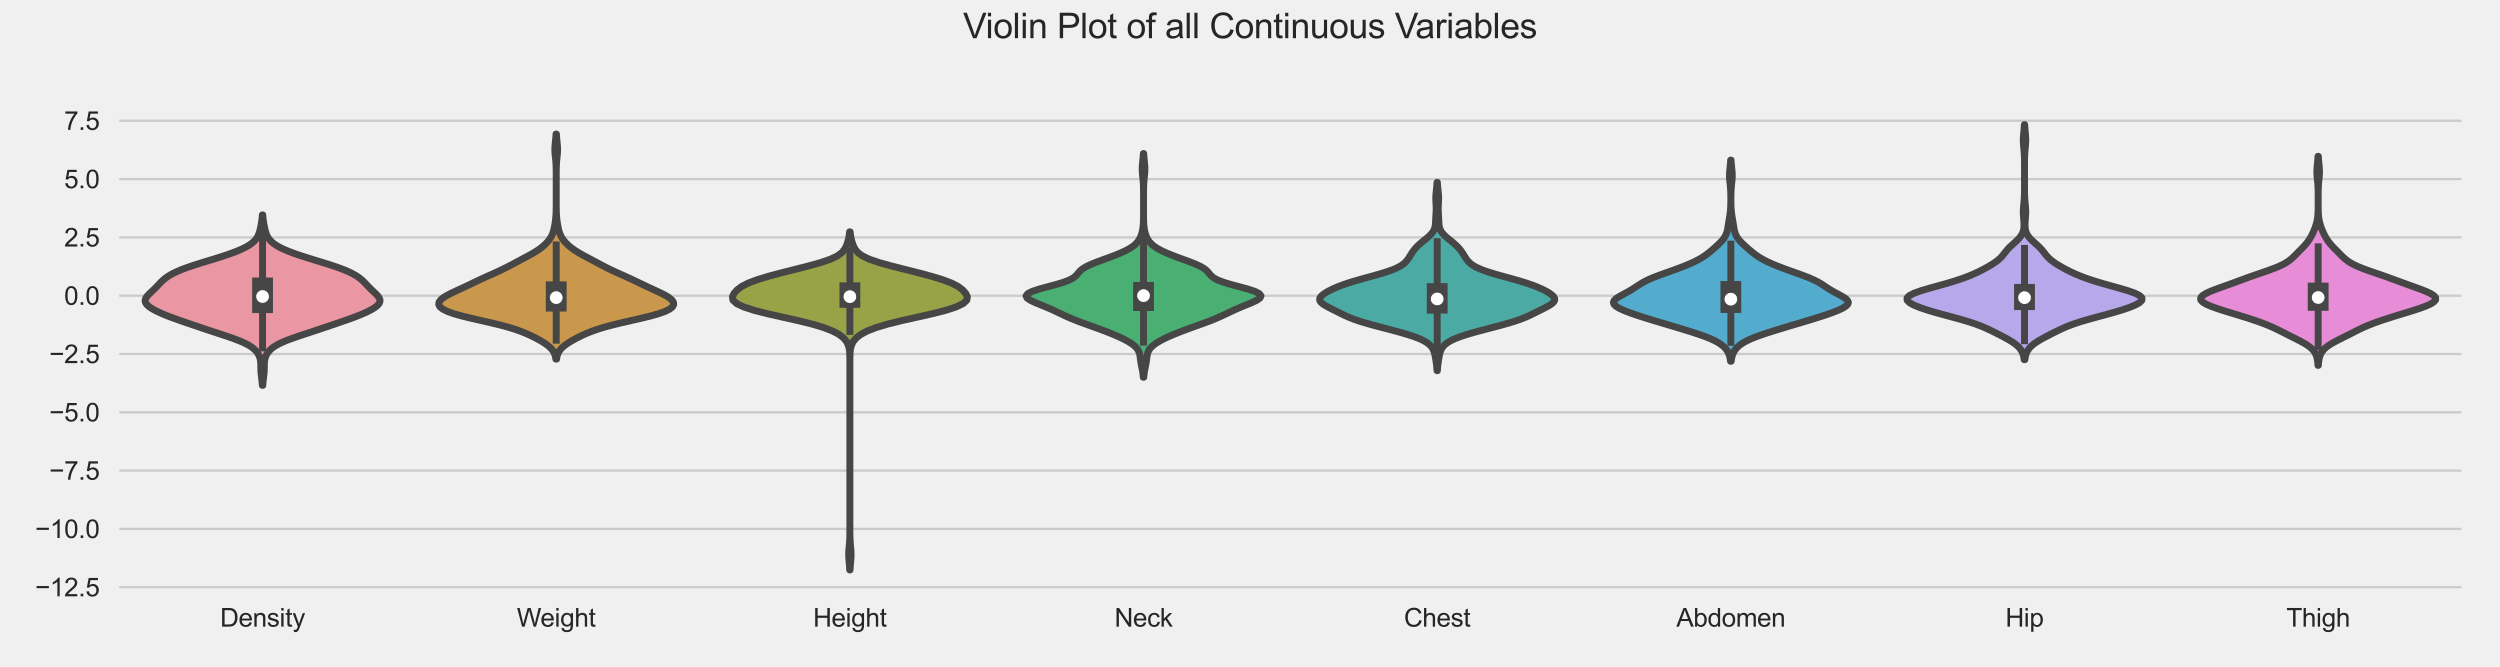 <?xml version="1.0" encoding="utf-8" standalone="no"?>
<!DOCTYPE svg PUBLIC "-//W3C//DTD SVG 1.1//EN"
  "http://www.w3.org/Graphics/SVG/1.1/DTD/svg11.dtd">
<svg height="288pt" version="1.1" viewBox="0 0 1080 288" width="1080pt" xmlns="http://www.w3.org/2000/svg" xmlns:xlink="http://www.w3.org/1999/xlink">
 <defs>
  <style type="text/css">*{stroke-linecap:butt;stroke-linejoin:round;}</style>
 </defs>
 <g id="figure_1">
  <g id="patch_1">
   <path d="M 0 288 
L 1080 288 
L 1080 0 
L 0 0 
z
" style="fill:#f0f0f0;"/>
  </g>
  <g id="axes_1">
   <g id="patch_2">
    <path d="M 49.995 255.833 
L 1064.88 255.833 
L 1064.88 44.24 
L 49.995 44.24 
z
" style="fill:#f0f0f0;"/>
   </g>
   <g id="matplotlib.axis_1">
    <g id="xtick_1">
     <g id="text_1">
      <!-- Density -->
      <g style="fill:#262626;" transform="translate(95.086 270.707)scale(0.11 -0.11)">
       <defs>
        <path d="M 494 0 
L 494 4581 
L 2072 4581 
Q 2606 4581 2888 4516 
Q 3281 4425 3559 4188 
Q 3922 3881 4101 3404 
Q 4281 2928 4281 2316 
Q 4281 1794 4159 1391 
Q 4038 988 3847 723 
Q 3656 459 3429 307 
Q 3203 156 2883 78 
Q 2563 0 2147 0 
L 494 0 
z
M 1100 541 
L 2078 541 
Q 2531 541 2789 625 
Q 3047 709 3200 863 
Q 3416 1078 3536 1442 
Q 3656 1806 3656 2325 
Q 3656 3044 3420 3430 
Q 3184 3816 2847 3947 
Q 2603 4041 2063 4041 
L 1100 4041 
L 1100 541 
z
" id="ArialMT-44" transform="scale(0.016)"/>
        <path d="M 2694 1069 
L 3275 997 
Q 3138 488 2766 206 
Q 2394 -75 1816 -75 
Q 1088 -75 661 373 
Q 234 822 234 1631 
Q 234 2469 665 2931 
Q 1097 3394 1784 3394 
Q 2450 3394 2872 2941 
Q 3294 2488 3294 1666 
Q 3294 1616 3291 1516 
L 816 1516 
Q 847 969 1125 678 
Q 1403 388 1819 388 
Q 2128 388 2347 550 
Q 2566 713 2694 1069 
z
M 847 1978 
L 2700 1978 
Q 2663 2397 2488 2606 
Q 2219 2931 1791 2931 
Q 1403 2931 1139 2672 
Q 875 2413 847 1978 
z
" id="ArialMT-65" transform="scale(0.016)"/>
        <path d="M 422 0 
L 422 3319 
L 928 3319 
L 928 2847 
Q 1294 3394 1984 3394 
Q 2284 3394 2536 3286 
Q 2788 3178 2913 3003 
Q 3038 2828 3088 2588 
Q 3119 2431 3119 2041 
L 3119 0 
L 2556 0 
L 2556 2019 
Q 2556 2363 2490 2533 
Q 2425 2703 2258 2804 
Q 2091 2906 1866 2906 
Q 1506 2906 1245 2678 
Q 984 2450 984 1813 
L 984 0 
L 422 0 
z
" id="ArialMT-6e" transform="scale(0.016)"/>
        <path d="M 197 991 
L 753 1078 
Q 800 744 1014 566 
Q 1228 388 1613 388 
Q 2000 388 2187 545 
Q 2375 703 2375 916 
Q 2375 1106 2209 1216 
Q 2094 1291 1634 1406 
Q 1016 1563 777 1677 
Q 538 1791 414 1992 
Q 291 2194 291 2438 
Q 291 2659 392 2848 
Q 494 3038 669 3163 
Q 800 3259 1026 3326 
Q 1253 3394 1513 3394 
Q 1903 3394 2198 3281 
Q 2494 3169 2634 2976 
Q 2775 2784 2828 2463 
L 2278 2388 
Q 2241 2644 2061 2787 
Q 1881 2931 1553 2931 
Q 1166 2931 1000 2803 
Q 834 2675 834 2503 
Q 834 2394 903 2306 
Q 972 2216 1119 2156 
Q 1203 2125 1616 2013 
Q 2213 1853 2448 1751 
Q 2684 1650 2818 1456 
Q 2953 1263 2953 975 
Q 2953 694 2789 445 
Q 2625 197 2315 61 
Q 2006 -75 1616 -75 
Q 969 -75 630 194 
Q 291 463 197 991 
z
" id="ArialMT-73" transform="scale(0.016)"/>
        <path d="M 425 3934 
L 425 4581 
L 988 4581 
L 988 3934 
L 425 3934 
z
M 425 0 
L 425 3319 
L 988 3319 
L 988 0 
L 425 0 
z
" id="ArialMT-69" transform="scale(0.016)"/>
        <path d="M 1650 503 
L 1731 6 
Q 1494 -44 1306 -44 
Q 1000 -44 831 53 
Q 663 150 594 308 
Q 525 466 525 972 
L 525 2881 
L 113 2881 
L 113 3319 
L 525 3319 
L 525 4141 
L 1084 4478 
L 1084 3319 
L 1650 3319 
L 1650 2881 
L 1084 2881 
L 1084 941 
Q 1084 700 1114 631 
Q 1144 563 1211 522 
Q 1278 481 1403 481 
Q 1497 481 1650 503 
z
" id="ArialMT-74" transform="scale(0.016)"/>
        <path d="M 397 -1278 
L 334 -750 
Q 519 -800 656 -800 
Q 844 -800 956 -737 
Q 1069 -675 1141 -563 
Q 1194 -478 1313 -144 
Q 1328 -97 1363 -6 
L 103 3319 
L 709 3319 
L 1400 1397 
Q 1534 1031 1641 628 
Q 1738 1016 1872 1384 
L 2581 3319 
L 3144 3319 
L 1881 -56 
Q 1678 -603 1566 -809 
Q 1416 -1088 1222 -1217 
Q 1028 -1347 759 -1347 
Q 597 -1347 397 -1278 
z
" id="ArialMT-79" transform="scale(0.016)"/>
       </defs>
       <use xlink:href="#ArialMT-44"/>
       <use x="72.217" xlink:href="#ArialMT-65"/>
       <use x="127.832" xlink:href="#ArialMT-6e"/>
       <use x="183.447" xlink:href="#ArialMT-73"/>
       <use x="233.447" xlink:href="#ArialMT-69"/>
       <use x="255.664" xlink:href="#ArialMT-74"/>
       <use x="283.447" xlink:href="#ArialMT-79"/>
      </g>
     </g>
    </g>
    <g id="xtick_2">
     <g id="text_2">
      <!-- Weight -->
      <g style="fill:#262626;" transform="translate(223.265 270.707)scale(0.11 -0.11)">
       <defs>
        <path d="M 1294 0 
L 78 4581 
L 700 4581 
L 1397 1578 
Q 1509 1106 1591 641 
Q 1766 1375 1797 1488 
L 2669 4581 
L 3400 4581 
L 4056 2263 
Q 4303 1400 4413 641 
Q 4500 1075 4641 1638 
L 5359 4581 
L 5969 4581 
L 4713 0 
L 4128 0 
L 3163 3491 
Q 3041 3928 3019 4028 
Q 2947 3713 2884 3491 
L 1913 0 
L 1294 0 
z
" id="ArialMT-57" transform="scale(0.016)"/>
        <path d="M 319 -275 
L 866 -356 
Q 900 -609 1056 -725 
Q 1266 -881 1628 -881 
Q 2019 -881 2231 -725 
Q 2444 -569 2519 -288 
Q 2563 -116 2559 434 
Q 2191 0 1641 0 
Q 956 0 581 494 
Q 206 988 206 1678 
Q 206 2153 378 2554 
Q 550 2956 876 3175 
Q 1203 3394 1644 3394 
Q 2231 3394 2613 2919 
L 2613 3319 
L 3131 3319 
L 3131 450 
Q 3131 -325 2973 -648 
Q 2816 -972 2473 -1159 
Q 2131 -1347 1631 -1347 
Q 1038 -1347 672 -1080 
Q 306 -813 319 -275 
z
M 784 1719 
Q 784 1066 1043 766 
Q 1303 466 1694 466 
Q 2081 466 2343 764 
Q 2606 1063 2606 1700 
Q 2606 2309 2336 2618 
Q 2066 2928 1684 2928 
Q 1309 2928 1046 2623 
Q 784 2319 784 1719 
z
" id="ArialMT-67" transform="scale(0.016)"/>
        <path d="M 422 0 
L 422 4581 
L 984 4581 
L 984 2938 
Q 1378 3394 1978 3394 
Q 2347 3394 2619 3248 
Q 2891 3103 3008 2847 
Q 3125 2591 3125 2103 
L 3125 0 
L 2563 0 
L 2563 2103 
Q 2563 2525 2380 2717 
Q 2197 2909 1863 2909 
Q 1613 2909 1392 2779 
Q 1172 2650 1078 2428 
Q 984 2206 984 1816 
L 984 0 
L 422 0 
z
" id="ArialMT-68" transform="scale(0.016)"/>
       </defs>
       <use xlink:href="#ArialMT-57"/>
       <use x="92.635" xlink:href="#ArialMT-65"/>
       <use x="148.25" xlink:href="#ArialMT-69"/>
       <use x="170.467" xlink:href="#ArialMT-67"/>
       <use x="226.082" xlink:href="#ArialMT-68"/>
       <use x="281.697" xlink:href="#ArialMT-74"/>
      </g>
     </g>
    </g>
    <g id="xtick_3">
     <g id="text_3">
      <!-- Height -->
      <g style="fill:#262626;" transform="translate(351.249 270.707)scale(0.11 -0.11)">
       <defs>
        <path d="M 513 0 
L 513 4581 
L 1119 4581 
L 1119 2700 
L 3500 2700 
L 3500 4581 
L 4106 4581 
L 4106 0 
L 3500 0 
L 3500 2159 
L 1119 2159 
L 1119 0 
L 513 0 
z
" id="ArialMT-48" transform="scale(0.016)"/>
       </defs>
       <use xlink:href="#ArialMT-48"/>
       <use x="72.217" xlink:href="#ArialMT-65"/>
       <use x="127.832" xlink:href="#ArialMT-69"/>
       <use x="150.049" xlink:href="#ArialMT-67"/>
       <use x="205.664" xlink:href="#ArialMT-68"/>
       <use x="261.279" xlink:href="#ArialMT-74"/>
      </g>
     </g>
    </g>
    <g id="xtick_4">
     <g id="text_4">
      <!-- Neck -->
      <g style="fill:#262626;" transform="translate(481.477 270.707)scale(0.11 -0.11)">
       <defs>
        <path d="M 488 0 
L 488 4581 
L 1109 4581 
L 3516 984 
L 3516 4581 
L 4097 4581 
L 4097 0 
L 3475 0 
L 1069 3600 
L 1069 0 
L 488 0 
z
" id="ArialMT-4e" transform="scale(0.016)"/>
        <path d="M 2588 1216 
L 3141 1144 
Q 3050 572 2676 248 
Q 2303 -75 1759 -75 
Q 1078 -75 664 370 
Q 250 816 250 1647 
Q 250 2184 428 2587 
Q 606 2991 970 3192 
Q 1334 3394 1763 3394 
Q 2303 3394 2647 3120 
Q 2991 2847 3088 2344 
L 2541 2259 
Q 2463 2594 2264 2762 
Q 2066 2931 1784 2931 
Q 1359 2931 1093 2626 
Q 828 2322 828 1663 
Q 828 994 1084 691 
Q 1341 388 1753 388 
Q 2084 388 2306 591 
Q 2528 794 2588 1216 
z
" id="ArialMT-63" transform="scale(0.016)"/>
        <path d="M 425 0 
L 425 4581 
L 988 4581 
L 988 1969 
L 2319 3319 
L 3047 3319 
L 1778 2088 
L 3175 0 
L 2481 0 
L 1384 1697 
L 988 1316 
L 988 0 
L 425 0 
z
" id="ArialMT-6b" transform="scale(0.016)"/>
       </defs>
       <use xlink:href="#ArialMT-4e"/>
       <use x="72.217" xlink:href="#ArialMT-65"/>
       <use x="127.832" xlink:href="#ArialMT-63"/>
       <use x="177.832" xlink:href="#ArialMT-6b"/>
      </g>
     </g>
    </g>
    <g id="xtick_5">
     <g id="text_5">
      <!-- Chest -->
      <g style="fill:#262626;" transform="translate(606.501 270.707)scale(0.11 -0.11)">
       <defs>
        <path d="M 3763 1606 
L 4369 1453 
Q 4178 706 3683 314 
Q 3188 -78 2472 -78 
Q 1731 -78 1267 223 
Q 803 525 561 1097 
Q 319 1669 319 2325 
Q 319 3041 592 3573 
Q 866 4106 1370 4382 
Q 1875 4659 2481 4659 
Q 3169 4659 3637 4309 
Q 4106 3959 4291 3325 
L 3694 3184 
Q 3534 3684 3231 3912 
Q 2928 4141 2469 4141 
Q 1941 4141 1586 3887 
Q 1231 3634 1087 3207 
Q 944 2781 944 2328 
Q 944 1744 1114 1308 
Q 1284 872 1643 656 
Q 2003 441 2422 441 
Q 2931 441 3284 734 
Q 3638 1028 3763 1606 
z
" id="ArialMT-43" transform="scale(0.016)"/>
       </defs>
       <use xlink:href="#ArialMT-43"/>
       <use x="72.217" xlink:href="#ArialMT-68"/>
       <use x="127.832" xlink:href="#ArialMT-65"/>
       <use x="183.447" xlink:href="#ArialMT-73"/>
       <use x="233.447" xlink:href="#ArialMT-74"/>
      </g>
     </g>
    </g>
    <g id="xtick_6">
     <g id="text_6">
      <!-- Abdomen -->
      <g style="fill:#262626;" transform="translate(724.186 270.707)scale(0.11 -0.11)">
       <defs>
        <path d="M -9 0 
L 1750 4581 
L 2403 4581 
L 4278 0 
L 3588 0 
L 3053 1388 
L 1138 1388 
L 634 0 
L -9 0 
z
M 1313 1881 
L 2866 1881 
L 2388 3150 
Q 2169 3728 2063 4100 
Q 1975 3659 1816 3225 
L 1313 1881 
z
" id="ArialMT-41" transform="scale(0.016)"/>
        <path d="M 941 0 
L 419 0 
L 419 4581 
L 981 4581 
L 981 2947 
Q 1338 3394 1891 3394 
Q 2197 3394 2470 3270 
Q 2744 3147 2920 2923 
Q 3097 2700 3197 2384 
Q 3297 2069 3297 1709 
Q 3297 856 2875 390 
Q 2453 -75 1863 -75 
Q 1275 -75 941 416 
L 941 0 
z
M 934 1684 
Q 934 1088 1097 822 
Q 1363 388 1816 388 
Q 2184 388 2453 708 
Q 2722 1028 2722 1663 
Q 2722 2313 2464 2622 
Q 2206 2931 1841 2931 
Q 1472 2931 1203 2611 
Q 934 2291 934 1684 
z
" id="ArialMT-62" transform="scale(0.016)"/>
        <path d="M 2575 0 
L 2575 419 
Q 2259 -75 1647 -75 
Q 1250 -75 917 144 
Q 584 363 401 755 
Q 219 1147 219 1656 
Q 219 2153 384 2558 
Q 550 2963 881 3178 
Q 1213 3394 1622 3394 
Q 1922 3394 2156 3267 
Q 2391 3141 2538 2938 
L 2538 4581 
L 3097 4581 
L 3097 0 
L 2575 0 
z
M 797 1656 
Q 797 1019 1065 703 
Q 1334 388 1700 388 
Q 2069 388 2326 689 
Q 2584 991 2584 1609 
Q 2584 2291 2321 2609 
Q 2059 2928 1675 2928 
Q 1300 2928 1048 2622 
Q 797 2316 797 1656 
z
" id="ArialMT-64" transform="scale(0.016)"/>
        <path d="M 213 1659 
Q 213 2581 725 3025 
Q 1153 3394 1769 3394 
Q 2453 3394 2887 2945 
Q 3322 2497 3322 1706 
Q 3322 1066 3130 698 
Q 2938 331 2570 128 
Q 2203 -75 1769 -75 
Q 1072 -75 642 372 
Q 213 819 213 1659 
z
M 791 1659 
Q 791 1022 1069 705 
Q 1347 388 1769 388 
Q 2188 388 2466 706 
Q 2744 1025 2744 1678 
Q 2744 2294 2464 2611 
Q 2184 2928 1769 2928 
Q 1347 2928 1069 2612 
Q 791 2297 791 1659 
z
" id="ArialMT-6f" transform="scale(0.016)"/>
        <path d="M 422 0 
L 422 3319 
L 925 3319 
L 925 2853 
Q 1081 3097 1340 3245 
Q 1600 3394 1931 3394 
Q 2300 3394 2536 3241 
Q 2772 3088 2869 2813 
Q 3263 3394 3894 3394 
Q 4388 3394 4653 3120 
Q 4919 2847 4919 2278 
L 4919 0 
L 4359 0 
L 4359 2091 
Q 4359 2428 4304 2576 
Q 4250 2725 4106 2815 
Q 3963 2906 3769 2906 
Q 3419 2906 3187 2673 
Q 2956 2441 2956 1928 
L 2956 0 
L 2394 0 
L 2394 2156 
Q 2394 2531 2256 2718 
Q 2119 2906 1806 2906 
Q 1569 2906 1367 2781 
Q 1166 2656 1075 2415 
Q 984 2175 984 1722 
L 984 0 
L 422 0 
z
" id="ArialMT-6d" transform="scale(0.016)"/>
       </defs>
       <use xlink:href="#ArialMT-41"/>
       <use x="66.699" xlink:href="#ArialMT-62"/>
       <use x="122.314" xlink:href="#ArialMT-64"/>
       <use x="177.93" xlink:href="#ArialMT-6f"/>
       <use x="233.545" xlink:href="#ArialMT-6d"/>
       <use x="316.846" xlink:href="#ArialMT-65"/>
       <use x="372.461" xlink:href="#ArialMT-6e"/>
      </g>
     </g>
    </g>
    <g id="xtick_7">
     <g id="text_7">
      <!-- Hip -->
      <g style="fill:#262626;" transform="translate(866.336 270.707)scale(0.11 -0.11)">
       <defs>
        <path d="M 422 -1272 
L 422 3319 
L 934 3319 
L 934 2888 
Q 1116 3141 1344 3267 
Q 1572 3394 1897 3394 
Q 2322 3394 2647 3175 
Q 2972 2956 3137 2557 
Q 3303 2159 3303 1684 
Q 3303 1175 3120 767 
Q 2938 359 2589 142 
Q 2241 -75 1856 -75 
Q 1575 -75 1351 44 
Q 1128 163 984 344 
L 984 -1272 
L 422 -1272 
z
M 931 1641 
Q 931 1000 1190 694 
Q 1450 388 1819 388 
Q 2194 388 2461 705 
Q 2728 1022 2728 1688 
Q 2728 2322 2467 2637 
Q 2206 2953 1844 2953 
Q 1484 2953 1207 2617 
Q 931 2281 931 1641 
z
" id="ArialMT-70" transform="scale(0.016)"/>
       </defs>
       <use xlink:href="#ArialMT-48"/>
       <use x="72.217" xlink:href="#ArialMT-69"/>
       <use x="94.434" xlink:href="#ArialMT-70"/>
      </g>
     </g>
    </g>
    <g id="xtick_8">
     <g id="text_8">
      <!-- Thigh -->
      <g style="fill:#262626;" transform="translate(987.693 270.707)scale(0.11 -0.11)">
       <defs>
        <path d="M 1659 0 
L 1659 4041 
L 150 4041 
L 150 4581 
L 3781 4581 
L 3781 4041 
L 2266 4041 
L 2266 0 
L 1659 0 
z
" id="ArialMT-54" transform="scale(0.016)"/>
       </defs>
       <use xlink:href="#ArialMT-54"/>
       <use x="61.084" xlink:href="#ArialMT-68"/>
       <use x="116.699" xlink:href="#ArialMT-69"/>
       <use x="138.916" xlink:href="#ArialMT-67"/>
       <use x="194.531" xlink:href="#ArialMT-68"/>
      </g>
     </g>
    </g>
   </g>
   <g id="matplotlib.axis_2">
    <g id="ytick_1">
     <g id="line2d_1">
      <path clip-path="url(#p2c295e9855)" d="M 49.995 253.677 
L 1064.88 253.677 
" style="fill:none;stroke:#cbcbcb;"/>
     </g>
     <g id="text_9">
      <!-- −12.5 -->
      <g style="fill:#262626;" transform="translate(15.163 257.613)scale(0.11 -0.11)">
       <defs>
        <path d="M 3381 1997 
L 356 1997 
L 356 2522 
L 3381 2522 
L 3381 1997 
z
" id="ArialMT-2212" transform="scale(0.016)"/>
        <path d="M 2384 0 
L 1822 0 
L 1822 3584 
Q 1619 3391 1289 3197 
Q 959 3003 697 2906 
L 697 3450 
Q 1169 3672 1522 3987 
Q 1875 4303 2022 4600 
L 2384 4600 
L 2384 0 
z
" id="ArialMT-31" transform="scale(0.016)"/>
        <path d="M 3222 541 
L 3222 0 
L 194 0 
Q 188 203 259 391 
Q 375 700 629 1000 
Q 884 1300 1366 1694 
Q 2113 2306 2375 2664 
Q 2638 3022 2638 3341 
Q 2638 3675 2398 3904 
Q 2159 4134 1775 4134 
Q 1369 4134 1125 3890 
Q 881 3647 878 3216 
L 300 3275 
Q 359 3922 746 4261 
Q 1134 4600 1788 4600 
Q 2447 4600 2831 4234 
Q 3216 3869 3216 3328 
Q 3216 3053 3103 2787 
Q 2991 2522 2730 2228 
Q 2469 1934 1863 1422 
Q 1356 997 1212 845 
Q 1069 694 975 541 
L 3222 541 
z
" id="ArialMT-32" transform="scale(0.016)"/>
        <path d="M 581 0 
L 581 641 
L 1222 641 
L 1222 0 
L 581 0 
z
" id="ArialMT-2e" transform="scale(0.016)"/>
        <path d="M 266 1200 
L 856 1250 
Q 922 819 1161 601 
Q 1400 384 1738 384 
Q 2144 384 2425 690 
Q 2706 997 2706 1503 
Q 2706 1984 2436 2262 
Q 2166 2541 1728 2541 
Q 1456 2541 1237 2417 
Q 1019 2294 894 2097 
L 366 2166 
L 809 4519 
L 3088 4519 
L 3088 3981 
L 1259 3981 
L 1013 2750 
Q 1425 3038 1878 3038 
Q 2478 3038 2890 2622 
Q 3303 2206 3303 1553 
Q 3303 931 2941 478 
Q 2500 -78 1738 -78 
Q 1113 -78 717 272 
Q 322 622 266 1200 
z
" id="ArialMT-35" transform="scale(0.016)"/>
       </defs>
       <use xlink:href="#ArialMT-2212"/>
       <use x="58.398" xlink:href="#ArialMT-31"/>
       <use x="114.014" xlink:href="#ArialMT-32"/>
       <use x="169.629" xlink:href="#ArialMT-2e"/>
       <use x="197.412" xlink:href="#ArialMT-35"/>
      </g>
     </g>
    </g>
    <g id="ytick_2">
     <g id="line2d_2">
      <path clip-path="url(#p2c295e9855)" d="M 49.995 228.489 
L 1064.88 228.489 
" style="fill:none;stroke:#cbcbcb;"/>
     </g>
     <g id="text_10">
      <!-- −10.0 -->
      <g style="fill:#262626;" transform="translate(15.163 232.426)scale(0.11 -0.11)">
       <defs>
        <path d="M 266 2259 
Q 266 3072 433 3567 
Q 600 4063 929 4331 
Q 1259 4600 1759 4600 
Q 2128 4600 2406 4451 
Q 2684 4303 2865 4023 
Q 3047 3744 3150 3342 
Q 3253 2941 3253 2259 
Q 3253 1453 3087 958 
Q 2922 463 2592 192 
Q 2263 -78 1759 -78 
Q 1097 -78 719 397 
Q 266 969 266 2259 
z
M 844 2259 
Q 844 1131 1108 757 
Q 1372 384 1759 384 
Q 2147 384 2411 759 
Q 2675 1134 2675 2259 
Q 2675 3391 2411 3762 
Q 2147 4134 1753 4134 
Q 1366 4134 1134 3806 
Q 844 3388 844 2259 
z
" id="ArialMT-30" transform="scale(0.016)"/>
       </defs>
       <use xlink:href="#ArialMT-2212"/>
       <use x="58.398" xlink:href="#ArialMT-31"/>
       <use x="114.014" xlink:href="#ArialMT-30"/>
       <use x="169.629" xlink:href="#ArialMT-2e"/>
       <use x="197.412" xlink:href="#ArialMT-30"/>
      </g>
     </g>
    </g>
    <g id="ytick_3">
     <g id="line2d_3">
      <path clip-path="url(#p2c295e9855)" d="M 49.995 203.302 
L 1064.88 203.302 
" style="fill:none;stroke:#cbcbcb;"/>
     </g>
     <g id="text_11">
      <!-- −7.5 -->
      <g style="fill:#262626;" transform="translate(21.28 207.239)scale(0.11 -0.11)">
       <defs>
        <path d="M 303 3981 
L 303 4522 
L 3269 4522 
L 3269 4084 
Q 2831 3619 2401 2847 
Q 1972 2075 1738 1259 
Q 1569 684 1522 0 
L 944 0 
Q 953 541 1156 1306 
Q 1359 2072 1739 2783 
Q 2119 3494 2547 3981 
L 303 3981 
z
" id="ArialMT-37" transform="scale(0.016)"/>
       </defs>
       <use xlink:href="#ArialMT-2212"/>
       <use x="58.398" xlink:href="#ArialMT-37"/>
       <use x="114.014" xlink:href="#ArialMT-2e"/>
       <use x="141.797" xlink:href="#ArialMT-35"/>
      </g>
     </g>
    </g>
    <g id="ytick_4">
     <g id="line2d_4">
      <path clip-path="url(#p2c295e9855)" d="M 49.995 178.115 
L 1064.88 178.115 
" style="fill:none;stroke:#cbcbcb;"/>
     </g>
     <g id="text_12">
      <!-- −5.0 -->
      <g style="fill:#262626;" transform="translate(21.28 182.052)scale(0.11 -0.11)">
       <use xlink:href="#ArialMT-2212"/>
       <use x="58.398" xlink:href="#ArialMT-35"/>
       <use x="114.014" xlink:href="#ArialMT-2e"/>
       <use x="141.797" xlink:href="#ArialMT-30"/>
      </g>
     </g>
    </g>
    <g id="ytick_5">
     <g id="line2d_5">
      <path clip-path="url(#p2c295e9855)" d="M 49.995 152.928 
L 1064.88 152.928 
" style="fill:none;stroke:#cbcbcb;"/>
     </g>
     <g id="text_13">
      <!-- −2.5 -->
      <g style="fill:#262626;" transform="translate(21.28 156.865)scale(0.11 -0.11)">
       <use xlink:href="#ArialMT-2212"/>
       <use x="58.398" xlink:href="#ArialMT-32"/>
       <use x="114.014" xlink:href="#ArialMT-2e"/>
       <use x="141.797" xlink:href="#ArialMT-35"/>
      </g>
     </g>
    </g>
    <g id="ytick_6">
     <g id="line2d_6">
      <path clip-path="url(#p2c295e9855)" d="M 49.995 127.741 
L 1064.88 127.741 
" style="fill:none;stroke:#cbcbcb;"/>
     </g>
     <g id="text_14">
      <!-- 0.0 -->
      <g style="fill:#262626;" transform="translate(27.705 131.677)scale(0.11 -0.11)">
       <use xlink:href="#ArialMT-30"/>
       <use x="55.615" xlink:href="#ArialMT-2e"/>
       <use x="83.398" xlink:href="#ArialMT-30"/>
      </g>
     </g>
    </g>
    <g id="ytick_7">
     <g id="line2d_7">
      <path clip-path="url(#p2c295e9855)" d="M 49.995 102.553 
L 1064.88 102.553 
" style="fill:none;stroke:#cbcbcb;"/>
     </g>
     <g id="text_15">
      <!-- 2.5 -->
      <g style="fill:#262626;" transform="translate(27.705 106.49)scale(0.11 -0.11)">
       <use xlink:href="#ArialMT-32"/>
       <use x="55.615" xlink:href="#ArialMT-2e"/>
       <use x="83.398" xlink:href="#ArialMT-35"/>
      </g>
     </g>
    </g>
    <g id="ytick_8">
     <g id="line2d_8">
      <path clip-path="url(#p2c295e9855)" d="M 49.995 77.366 
L 1064.88 77.366 
" style="fill:none;stroke:#cbcbcb;"/>
     </g>
     <g id="text_16">
      <!-- 5.0 -->
      <g style="fill:#262626;" transform="translate(27.705 81.303)scale(0.11 -0.11)">
       <use xlink:href="#ArialMT-35"/>
       <use x="55.615" xlink:href="#ArialMT-2e"/>
       <use x="83.398" xlink:href="#ArialMT-30"/>
      </g>
     </g>
    </g>
    <g id="ytick_9">
     <g id="line2d_9">
      <path clip-path="url(#p2c295e9855)" d="M 49.995 52.179 
L 1064.88 52.179 
" style="fill:none;stroke:#cbcbcb;"/>
     </g>
     <g id="text_17">
      <!-- 7.5 -->
      <g style="fill:#262626;" transform="translate(27.705 56.116)scale(0.11 -0.11)">
       <use xlink:href="#ArialMT-37"/>
       <use x="55.615" xlink:href="#ArialMT-2e"/>
       <use x="83.398" xlink:href="#ArialMT-35"/>
      </g>
     </g>
    </g>
   </g>
   <g id="PolyCollection_1">
    <defs>
     <path d="M 113.519 -121.525 
L 113.332 -121.525 
L 113.283 -122.269 
L 113.219 -123.012 
L 113.14 -123.756 
L 113.051 -124.5 
L 112.956 -125.244 
L 112.864 -125.987 
L 112.785 -126.731 
L 112.725 -127.475 
L 112.688 -128.219 
L 112.671 -128.962 
L 112.666 -129.706 
L 112.659 -130.45 
L 112.633 -131.194 
L 112.569 -131.937 
L 112.452 -132.681 
L 112.266 -133.425 
L 111.999 -134.169 
L 111.638 -134.913 
L 111.169 -135.656 
L 110.575 -136.4 
L 109.835 -137.144 
L 108.922 -137.888 
L 107.813 -138.631 
L 106.49 -139.375 
L 104.946 -140.119 
L 103.189 -140.863 
L 101.242 -141.606 
L 99.146 -142.35 
L 96.948 -143.094 
L 94.696 -143.838 
L 92.43 -144.581 
L 90.178 -145.325 
L 87.951 -146.069 
L 85.746 -146.813 
L 83.556 -147.556 
L 81.377 -148.3 
L 79.212 -149.044 
L 77.077 -149.788 
L 74.999 -150.531 
L 73.008 -151.275 
L 71.131 -152.019 
L 69.389 -152.763 
L 67.799 -153.507 
L 66.377 -154.25 
L 65.144 -154.994 
L 64.128 -155.738 
L 63.362 -156.482 
L 62.874 -157.225 
L 62.681 -157.969 
L 62.775 -158.713 
L 63.126 -159.457 
L 63.68 -160.2 
L 64.373 -160.944 
L 65.142 -161.688 
L 65.932 -162.432 
L 66.705 -163.175 
L 67.445 -163.919 
L 68.155 -164.663 
L 68.854 -165.407 
L 69.572 -166.15 
L 70.348 -166.894 
L 71.218 -167.638 
L 72.219 -168.382 
L 73.379 -169.126 
L 74.72 -169.869 
L 76.256 -170.613 
L 77.991 -171.357 
L 79.917 -172.101 
L 82.015 -172.844 
L 84.258 -173.588 
L 86.609 -174.332 
L 89.022 -175.076 
L 91.454 -175.819 
L 93.857 -176.563 
L 96.191 -177.307 
L 98.419 -178.051 
L 100.51 -178.794 
L 102.438 -179.538 
L 104.183 -180.282 
L 105.734 -181.026 
L 107.085 -181.769 
L 108.237 -182.513 
L 109.199 -183.257 
L 109.987 -184.001 
L 110.62 -184.744 
L 111.121 -185.488 
L 111.514 -186.232 
L 111.822 -186.976 
L 112.069 -187.72 
L 112.274 -188.463 
L 112.451 -189.207 
L 112.611 -189.951 
L 112.759 -190.695 
L 112.894 -191.438 
L 113.016 -192.182 
L 113.122 -192.926 
L 113.21 -193.67 
L 113.279 -194.413 
L 113.33 -195.157 
L 113.521 -195.157 
L 113.521 -195.157 
L 113.572 -194.413 
L 113.641 -193.67 
L 113.728 -192.926 
L 113.834 -192.182 
L 113.956 -191.438 
L 114.092 -190.695 
L 114.24 -189.951 
L 114.4 -189.207 
L 114.577 -188.463 
L 114.782 -187.72 
L 115.028 -186.976 
L 115.337 -186.232 
L 115.73 -185.488 
L 116.23 -184.744 
L 116.863 -184.001 
L 117.651 -183.257 
L 118.614 -182.513 
L 119.766 -181.769 
L 121.116 -181.026 
L 122.667 -180.282 
L 124.413 -179.538 
L 126.341 -178.794 
L 128.431 -178.051 
L 130.659 -177.307 
L 132.994 -176.563 
L 135.397 -175.819 
L 137.828 -175.076 
L 140.242 -174.332 
L 142.592 -173.588 
L 144.835 -172.844 
L 146.934 -172.101 
L 148.86 -171.357 
L 150.594 -170.613 
L 152.131 -169.869 
L 153.472 -169.126 
L 154.632 -168.382 
L 155.632 -167.638 
L 156.503 -166.894 
L 157.278 -166.15 
L 157.997 -165.407 
L 158.696 -164.663 
L 159.406 -163.919 
L 160.146 -163.175 
L 160.919 -162.432 
L 161.708 -161.688 
L 162.477 -160.944 
L 163.171 -160.2 
L 163.725 -159.457 
L 164.075 -158.713 
L 164.17 -157.969 
L 163.976 -157.225 
L 163.489 -156.482 
L 162.723 -155.738 
L 161.707 -154.994 
L 160.474 -154.25 
L 159.052 -153.507 
L 157.462 -152.763 
L 155.72 -152.019 
L 153.843 -151.275 
L 151.851 -150.531 
L 149.774 -149.788 
L 147.639 -149.044 
L 145.474 -148.3 
L 143.294 -147.556 
L 141.105 -146.813 
L 138.9 -146.069 
L 136.672 -145.325 
L 134.42 -144.581 
L 132.155 -143.838 
L 129.902 -143.094 
L 127.704 -142.35 
L 125.608 -141.606 
L 123.662 -140.863 
L 121.905 -140.119 
L 120.36 -139.375 
L 119.037 -138.631 
L 117.929 -137.888 
L 117.016 -137.144 
L 116.275 -136.4 
L 115.681 -135.656 
L 115.213 -134.913 
L 114.852 -134.169 
L 114.585 -133.425 
L 114.399 -132.681 
L 114.281 -131.937 
L 114.218 -131.194 
L 114.192 -130.45 
L 114.185 -129.706 
L 114.18 -128.962 
L 114.163 -128.219 
L 114.126 -127.475 
L 114.065 -126.731 
L 113.986 -125.987 
L 113.895 -125.244 
L 113.8 -124.5 
L 113.71 -123.756 
L 113.632 -123.012 
L 113.568 -122.269 
L 113.519 -121.525 
z
" id="m89cefc51af" style="stroke:#464646;stroke-width:3;"/>
    </defs>
    <g clip-path="url(#p2c295e9855)">
     <use style="fill:#ea96a3;stroke:#464646;stroke-width:3;" x="0" xlink:href="#m89cefc51af" y="288"/>
    </g>
   </g>
   <g id="PolyCollection_2">
    <defs>
     <path d="M 240.446 -132.877 
L 240.126 -132.877 
L 239.97 -133.859 
L 239.703 -134.841 
L 239.277 -135.823 
L 238.643 -136.805 
L 237.767 -137.787 
L 236.633 -138.769 
L 235.253 -139.75 
L 233.661 -140.732 
L 231.895 -141.714 
L 229.971 -142.696 
L 227.865 -143.678 
L 225.508 -144.66 
L 222.798 -145.642 
L 219.642 -146.623 
L 216.006 -147.605 
L 211.949 -148.587 
L 207.645 -149.569 
L 203.353 -150.551 
L 199.362 -151.533 
L 195.923 -152.515 
L 193.197 -153.496 
L 191.246 -154.478 
L 190.049 -155.46 
L 189.542 -156.442 
L 189.652 -157.424 
L 190.317 -158.406 
L 191.475 -159.388 
L 193.053 -160.369 
L 194.948 -161.351 
L 197.03 -162.333 
L 199.173 -163.315 
L 201.288 -164.297 
L 203.348 -165.279 
L 205.382 -166.261 
L 207.447 -167.242 
L 209.578 -168.224 
L 211.767 -169.206 
L 213.962 -170.188 
L 216.094 -171.17 
L 218.121 -172.152 
L 220.042 -173.134 
L 221.895 -174.116 
L 223.73 -175.097 
L 225.576 -176.079 
L 227.423 -177.061 
L 229.224 -178.043 
L 230.92 -179.025 
L 232.46 -180.007 
L 233.818 -180.989 
L 234.997 -181.97 
L 236.011 -182.952 
L 236.876 -183.934 
L 237.601 -184.916 
L 238.19 -185.898 
L 238.65 -186.88 
L 238.999 -187.862 
L 239.266 -188.843 
L 239.478 -189.825 
L 239.657 -190.807 
L 239.815 -191.789 
L 239.951 -192.771 
L 240.064 -193.753 
L 240.149 -194.735 
L 240.208 -195.716 
L 240.245 -196.698 
L 240.266 -197.68 
L 240.277 -198.662 
L 240.282 -199.644 
L 240.285 -200.626 
L 240.285 -201.608 
L 240.286 -202.589 
L 240.286 -203.571 
L 240.286 -204.553 
L 240.286 -205.535 
L 240.286 -206.517 
L 240.286 -207.499 
L 240.286 -208.481 
L 240.286 -209.462 
L 240.286 -210.444 
L 240.285 -211.426 
L 240.283 -212.408 
L 240.28 -213.39 
L 240.271 -214.372 
L 240.254 -215.354 
L 240.224 -216.335 
L 240.176 -217.317 
L 240.105 -218.299 
L 240.014 -219.281 
L 239.91 -220.263 
L 239.811 -221.245 
L 239.735 -222.227 
L 239.7 -223.208 
L 239.715 -224.19 
L 239.775 -225.172 
L 239.867 -226.154 
L 239.971 -227.136 
L 240.069 -228.118 
L 240.149 -229.1 
L 240.206 -230.082 
L 240.365 -230.082 
L 240.365 -230.082 
L 240.423 -229.1 
L 240.503 -228.118 
L 240.601 -227.136 
L 240.705 -226.154 
L 240.797 -225.172 
L 240.857 -224.19 
L 240.872 -223.208 
L 240.837 -222.227 
L 240.761 -221.245 
L 240.662 -220.263 
L 240.558 -219.281 
L 240.467 -218.299 
L 240.396 -217.317 
L 240.348 -216.335 
L 240.318 -215.354 
L 240.301 -214.372 
L 240.292 -213.39 
L 240.288 -212.408 
L 240.287 -211.426 
L 240.286 -210.444 
L 240.286 -209.462 
L 240.286 -208.481 
L 240.286 -207.499 
L 240.286 -206.517 
L 240.286 -205.535 
L 240.286 -204.553 
L 240.286 -203.571 
L 240.286 -202.589 
L 240.286 -201.608 
L 240.287 -200.626 
L 240.29 -199.644 
L 240.295 -198.662 
L 240.306 -197.68 
L 240.327 -196.698 
L 240.364 -195.716 
L 240.423 -194.735 
L 240.508 -193.753 
L 240.621 -192.771 
L 240.757 -191.789 
L 240.915 -190.807 
L 241.094 -189.825 
L 241.306 -188.843 
L 241.573 -187.862 
L 241.922 -186.88 
L 242.382 -185.898 
L 242.971 -184.916 
L 243.696 -183.934 
L 244.561 -182.952 
L 245.575 -181.97 
L 246.754 -180.989 
L 248.112 -180.007 
L 249.652 -179.025 
L 251.348 -178.043 
L 253.149 -177.061 
L 254.996 -176.079 
L 256.841 -175.097 
L 258.677 -174.116 
L 260.53 -173.134 
L 262.451 -172.152 
L 264.477 -171.17 
L 266.61 -170.188 
L 268.805 -169.206 
L 270.994 -168.224 
L 273.125 -167.242 
L 275.189 -166.261 
L 277.224 -165.279 
L 279.283 -164.297 
L 281.399 -163.315 
L 283.542 -162.333 
L 285.624 -161.351 
L 287.518 -160.369 
L 289.097 -159.388 
L 290.255 -158.406 
L 290.92 -157.424 
L 291.03 -156.442 
L 290.523 -155.46 
L 289.326 -154.478 
L 287.375 -153.496 
L 284.649 -152.515 
L 281.209 -151.533 
L 277.219 -150.551 
L 272.927 -149.569 
L 268.623 -148.587 
L 264.566 -147.605 
L 260.93 -146.623 
L 257.774 -145.642 
L 255.064 -144.66 
L 252.707 -143.678 
L 250.601 -142.696 
L 248.677 -141.714 
L 246.911 -140.732 
L 245.319 -139.75 
L 243.939 -138.769 
L 242.805 -137.787 
L 241.928 -136.805 
L 241.295 -135.823 
L 240.869 -134.841 
L 240.601 -133.859 
L 240.446 -132.877 
z
" id="mb820ce62b5" style="stroke:#464646;stroke-width:3;"/>
    </defs>
    <g clip-path="url(#p2c295e9855)">
     <use style="fill:#ca984c;stroke:#464646;stroke-width:3;" x="0" xlink:href="#mb820ce62b5" y="288"/>
    </g>
   </g>
   <g id="PolyCollection_3">
    <defs>
     <path d="M 367.217 -41.785 
L 367.076 -41.785 
L 366.992 -43.26 
L 366.867 -44.735 
L 366.731 -46.211 
L 366.639 -47.686 
L 366.637 -49.161 
L 366.726 -50.636 
L 366.861 -52.112 
L 366.987 -53.587 
L 367.074 -55.062 
L 367.119 -56.537 
L 367.138 -58.013 
L 367.144 -59.488 
L 367.146 -60.963 
L 367.146 -62.438 
L 367.147 -63.914 
L 367.147 -65.389 
L 367.147 -66.864 
L 367.147 -68.339 
L 367.147 -69.815 
L 367.147 -71.29 
L 367.147 -72.765 
L 367.147 -74.24 
L 367.147 -75.716 
L 367.147 -77.191 
L 367.147 -78.666 
L 367.147 -80.141 
L 367.147 -81.617 
L 367.147 -83.092 
L 367.147 -84.567 
L 367.147 -86.042 
L 367.147 -87.518 
L 367.147 -88.993 
L 367.147 -90.468 
L 367.147 -91.943 
L 367.147 -93.419 
L 367.147 -94.894 
L 367.147 -96.369 
L 367.147 -97.844 
L 367.147 -99.32 
L 367.147 -100.795 
L 367.147 -102.27 
L 367.147 -103.745 
L 367.147 -105.221 
L 367.147 -106.696 
L 367.147 -108.171 
L 367.147 -109.646 
L 367.147 -111.122 
L 367.147 -112.597 
L 367.147 -114.072 
L 367.147 -115.547 
L 367.147 -117.023 
L 367.147 -118.498 
L 367.147 -119.973 
L 367.147 -121.448 
L 367.147 -122.924 
L 367.147 -124.399 
L 367.147 -125.874 
L 367.147 -127.349 
L 367.146 -128.825 
L 367.146 -130.3 
L 367.144 -131.775 
L 367.135 -133.25 
L 367.103 -134.726 
L 367.014 -136.201 
L 366.801 -137.676 
L 366.365 -139.151 
L 365.58 -140.627 
L 364.301 -142.102 
L 362.357 -143.577 
L 359.561 -145.052 
L 355.74 -146.528 
L 350.799 -148.003 
L 344.831 -149.478 
L 338.231 -150.953 
L 331.675 -152.429 
L 325.873 -153.904 
L 321.31 -155.379 
L 318.217 -156.854 
L 316.639 -158.33 
L 316.402 -159.805 
L 317.113 -161.28 
L 318.432 -162.755 
L 320.373 -164.231 
L 323.221 -165.706 
L 327.141 -167.181 
L 331.994 -168.656 
L 337.488 -170.132 
L 343.329 -171.607 
L 349.154 -173.082 
L 354.471 -174.557 
L 358.787 -176.033 
L 361.862 -177.508 
L 363.804 -178.983 
L 364.956 -180.458 
L 365.678 -181.934 
L 366.198 -183.409 
L 366.593 -184.884 
L 366.866 -186.359 
L 367.027 -187.835 
L 367.266 -187.835 
L 367.266 -187.835 
L 367.427 -186.359 
L 367.701 -184.884 
L 368.095 -183.409 
L 368.615 -181.934 
L 369.337 -180.458 
L 370.489 -178.983 
L 372.431 -177.508 
L 375.506 -176.033 
L 379.823 -174.557 
L 385.139 -173.082 
L 390.964 -171.607 
L 396.805 -170.132 
L 402.299 -168.656 
L 407.153 -167.181 
L 411.072 -165.706 
L 413.92 -164.231 
L 415.861 -162.755 
L 417.18 -161.28 
L 417.891 -159.805 
L 417.654 -158.33 
L 416.076 -156.854 
L 412.983 -155.379 
L 408.42 -153.904 
L 402.618 -152.429 
L 396.062 -150.953 
L 389.462 -149.478 
L 383.494 -148.003 
L 378.553 -146.528 
L 374.733 -145.052 
L 371.936 -143.577 
L 369.992 -142.102 
L 368.713 -140.627 
L 367.928 -139.151 
L 367.492 -137.676 
L 367.279 -136.201 
L 367.19 -134.726 
L 367.158 -133.25 
L 367.149 -131.775 
L 367.147 -130.3 
L 367.147 -128.825 
L 367.147 -127.349 
L 367.147 -125.874 
L 367.147 -124.399 
L 367.147 -122.924 
L 367.147 -121.448 
L 367.147 -119.973 
L 367.147 -118.498 
L 367.147 -117.023 
L 367.147 -115.547 
L 367.147 -114.072 
L 367.147 -112.597 
L 367.147 -111.122 
L 367.147 -109.646 
L 367.147 -108.171 
L 367.147 -106.696 
L 367.147 -105.221 
L 367.147 -103.745 
L 367.147 -102.27 
L 367.147 -100.795 
L 367.147 -99.32 
L 367.147 -97.844 
L 367.147 -96.369 
L 367.147 -94.894 
L 367.147 -93.419 
L 367.147 -91.943 
L 367.147 -90.468 
L 367.147 -88.993 
L 367.147 -87.518 
L 367.147 -86.042 
L 367.147 -84.567 
L 367.147 -83.092 
L 367.147 -81.617 
L 367.147 -80.141 
L 367.147 -78.666 
L 367.147 -77.191 
L 367.147 -75.716 
L 367.147 -74.24 
L 367.147 -72.765 
L 367.147 -71.29 
L 367.147 -69.815 
L 367.147 -68.339 
L 367.147 -66.864 
L 367.147 -65.389 
L 367.147 -63.914 
L 367.147 -62.438 
L 367.147 -60.963 
L 367.149 -59.488 
L 367.155 -58.013 
L 367.174 -56.537 
L 367.22 -55.062 
L 367.306 -53.587 
L 367.432 -52.112 
L 367.567 -50.636 
L 367.656 -49.161 
L 367.654 -47.686 
L 367.562 -46.211 
L 367.427 -44.735 
L 367.302 -43.26 
L 367.217 -41.785 
z
" id="m9d9268b91b" style="stroke:#464646;stroke-width:3;"/>
    </defs>
    <g clip-path="url(#p2c295e9855)">
     <use style="fill:#98a246;stroke:#464646;stroke-width:3;" x="0" xlink:href="#m9d9268b91b" y="288"/>
    </g>
   </g>
   <g id="PolyCollection_4">
    <defs>
     <path d="M 494.111 -125.027 
L 493.903 -125.027 
L 493.821 -126.004 
L 493.7 -126.98 
L 493.539 -127.956 
L 493.347 -128.932 
L 493.142 -129.908 
L 492.95 -130.884 
L 492.79 -131.861 
L 492.663 -132.837 
L 492.547 -133.813 
L 492.388 -134.789 
L 492.118 -135.765 
L 491.663 -136.741 
L 490.957 -137.717 
L 489.959 -138.694 
L 488.654 -139.67 
L 487.055 -140.646 
L 485.195 -141.622 
L 483.116 -142.598 
L 480.853 -143.574 
L 478.432 -144.551 
L 475.872 -145.527 
L 473.203 -146.503 
L 470.477 -147.479 
L 467.774 -148.455 
L 465.18 -149.431 
L 462.762 -150.408 
L 460.534 -151.384 
L 458.449 -152.36 
L 456.412 -153.336 
L 454.307 -154.312 
L 452.058 -155.288 
L 449.674 -156.265 
L 447.3 -157.241 
L 445.207 -158.217 
L 443.748 -159.193 
L 443.263 -160.169 
L 443.975 -161.145 
L 445.907 -162.122 
L 448.848 -163.098 
L 452.395 -164.074 
L 456.046 -165.05 
L 459.327 -166.026 
L 461.918 -167.002 
L 463.723 -167.978 
L 464.881 -168.955 
L 465.699 -169.931 
L 466.533 -170.907 
L 467.679 -171.883 
L 469.29 -172.859 
L 471.37 -173.835 
L 473.808 -174.812 
L 476.442 -175.788 
L 479.114 -176.764 
L 481.695 -177.74 
L 484.083 -178.716 
L 486.205 -179.692 
L 488.012 -180.669 
L 489.485 -181.645 
L 490.639 -182.621 
L 491.518 -183.597 
L 492.177 -184.573 
L 492.675 -185.549 
L 493.054 -186.526 
L 493.346 -187.502 
L 493.567 -188.478 
L 493.73 -189.454 
L 493.843 -190.43 
L 493.916 -191.406 
L 493.96 -192.383 
L 493.985 -193.359 
L 493.997 -194.335 
L 494.003 -195.311 
L 494.006 -196.287 
L 494.007 -197.263 
L 494.007 -198.239 
L 494.007 -199.216 
L 494.007 -200.192 
L 494.007 -201.168 
L 494.007 -202.144 
L 494.006 -203.12 
L 494.004 -204.096 
L 494 -205.073 
L 493.991 -206.049 
L 493.974 -207.025 
L 493.943 -208.001 
L 493.894 -208.977 
L 493.823 -209.953 
L 493.733 -210.93 
L 493.631 -211.906 
L 493.534 -212.882 
L 493.462 -213.858 
L 493.43 -214.834 
L 493.446 -215.81 
L 493.506 -216.787 
L 493.597 -217.763 
L 493.699 -218.739 
L 493.794 -219.715 
L 493.873 -220.691 
L 493.929 -221.667 
L 494.085 -221.667 
L 494.085 -221.667 
L 494.142 -220.691 
L 494.22 -219.715 
L 494.316 -218.739 
L 494.417 -217.763 
L 494.508 -216.787 
L 494.569 -215.81 
L 494.585 -214.834 
L 494.553 -213.858 
L 494.48 -212.882 
L 494.383 -211.906 
L 494.282 -210.93 
L 494.191 -209.953 
L 494.12 -208.977 
L 494.071 -208.001 
L 494.04 -207.025 
L 494.023 -206.049 
L 494.014 -205.073 
L 494.01 -204.096 
L 494.008 -203.12 
L 494.008 -202.144 
L 494.007 -201.168 
L 494.007 -200.192 
L 494.007 -199.216 
L 494.007 -198.239 
L 494.008 -197.263 
L 494.009 -196.287 
L 494.011 -195.311 
L 494.017 -194.335 
L 494.03 -193.359 
L 494.054 -192.383 
L 494.098 -191.406 
L 494.172 -190.43 
L 494.285 -189.454 
L 494.447 -188.478 
L 494.668 -187.502 
L 494.96 -186.526 
L 495.34 -185.549 
L 495.837 -184.573 
L 496.497 -183.597 
L 497.375 -182.621 
L 498.529 -181.645 
L 500.002 -180.669 
L 501.809 -179.692 
L 503.931 -178.716 
L 506.32 -177.74 
L 508.9 -176.764 
L 511.573 -175.788 
L 514.207 -174.812 
L 516.644 -173.835 
L 518.724 -172.859 
L 520.336 -171.883 
L 521.481 -170.907 
L 522.315 -169.931 
L 523.133 -168.955 
L 524.292 -167.978 
L 526.097 -167.002 
L 528.687 -166.026 
L 531.968 -165.05 
L 535.619 -164.074 
L 539.166 -163.098 
L 542.108 -162.122 
L 544.039 -161.145 
L 544.751 -160.169 
L 544.267 -159.193 
L 542.808 -158.217 
L 540.714 -157.241 
L 538.34 -156.265 
L 535.957 -155.288 
L 533.707 -154.312 
L 531.603 -153.336 
L 529.565 -152.36 
L 527.481 -151.384 
L 525.252 -150.408 
L 522.834 -149.431 
L 520.241 -148.455 
L 517.538 -147.479 
L 514.812 -146.503 
L 512.142 -145.527 
L 509.582 -144.551 
L 507.162 -143.574 
L 504.899 -142.598 
L 502.819 -141.622 
L 500.959 -140.646 
L 499.36 -139.67 
L 498.055 -138.694 
L 497.057 -137.717 
L 496.351 -136.741 
L 495.896 -135.765 
L 495.626 -134.789 
L 495.468 -133.813 
L 495.351 -132.837 
L 495.224 -131.861 
L 495.064 -130.884 
L 494.872 -129.908 
L 494.668 -128.932 
L 494.476 -127.956 
L 494.314 -126.98 
L 494.193 -126.004 
L 494.111 -125.027 
z
" id="m856b1a5316" style="stroke:#464646;stroke-width:3;"/>
    </defs>
    <g clip-path="url(#p2c295e9855)">
     <use style="fill:#49af72;stroke:#464646;stroke-width:3;" x="0" xlink:href="#m856b1a5316" y="288"/>
    </g>
   </g>
   <g id="PolyCollection_5">
    <defs>
     <path d="M 620.95 -127.869 
L 620.785 -127.869 
L 620.736 -128.69 
L 620.668 -129.512 
L 620.58 -130.334 
L 620.476 -131.155 
L 620.357 -131.977 
L 620.227 -132.798 
L 620.087 -133.62 
L 619.932 -134.441 
L 619.748 -135.263 
L 619.512 -136.084 
L 619.19 -136.906 
L 618.738 -137.728 
L 618.108 -138.549 
L 617.247 -139.371 
L 616.103 -140.192 
L 614.635 -141.014 
L 612.815 -141.835 
L 610.64 -142.657 
L 608.133 -143.478 
L 605.345 -144.3 
L 602.345 -145.122 
L 599.22 -145.943 
L 596.066 -146.765 
L 592.981 -147.586 
L 590.06 -148.408 
L 587.38 -149.229 
L 584.99 -150.051 
L 582.89 -150.873 
L 581.029 -151.694 
L 579.321 -152.516 
L 577.676 -153.337 
L 576.036 -154.159 
L 574.41 -154.98 
L 572.877 -155.802 
L 571.566 -156.623 
L 570.614 -157.445 
L 570.124 -158.267 
L 570.132 -159.088 
L 570.612 -159.91 
L 571.49 -160.731 
L 572.682 -161.553 
L 574.122 -162.374 
L 575.778 -163.196 
L 577.655 -164.017 
L 579.774 -164.839 
L 582.152 -165.661 
L 584.783 -166.482 
L 587.624 -167.304 
L 590.594 -168.125 
L 593.579 -168.947 
L 596.453 -169.768 
L 599.096 -170.59 
L 601.416 -171.412 
L 603.363 -172.233 
L 604.931 -173.055 
L 606.154 -173.876 
L 607.096 -174.698 
L 607.83 -175.519 
L 608.429 -176.341 
L 608.958 -177.162 
L 609.465 -177.984 
L 609.99 -178.806 
L 610.562 -179.627 
L 611.206 -180.449 
L 611.938 -181.27 
L 612.769 -182.092 
L 613.691 -182.913 
L 614.68 -183.735 
L 615.697 -184.556 
L 616.687 -185.378 
L 617.597 -186.2 
L 618.382 -187.021 
L 619.012 -187.843 
L 619.48 -188.664 
L 619.797 -189.486 
L 619.991 -190.307 
L 620.097 -191.129 
L 620.152 -191.951 
L 620.186 -192.772 
L 620.221 -193.594 
L 620.266 -194.415 
L 620.319 -195.237 
L 620.372 -196.058 
L 620.412 -196.88 
L 620.429 -197.701 
L 620.42 -198.523 
L 620.388 -199.345 
L 620.342 -200.166 
L 620.296 -200.988 
L 620.266 -201.809 
L 620.262 -202.631 
L 620.289 -203.452 
L 620.345 -204.274 
L 620.423 -205.095 
L 620.511 -205.917 
L 620.598 -206.739 
L 620.676 -207.56 
L 620.74 -208.382 
L 620.787 -209.203 
L 620.949 -209.203 
L 620.949 -209.203 
L 620.996 -208.382 
L 621.059 -207.56 
L 621.137 -206.739 
L 621.225 -205.917 
L 621.313 -205.095 
L 621.391 -204.274 
L 621.447 -203.452 
L 621.474 -202.631 
L 621.47 -201.809 
L 621.44 -200.988 
L 621.394 -200.166 
L 621.348 -199.345 
L 621.316 -198.523 
L 621.306 -197.701 
L 621.324 -196.88 
L 621.364 -196.058 
L 621.416 -195.237 
L 621.469 -194.415 
L 621.514 -193.594 
L 621.549 -192.772 
L 621.584 -191.951 
L 621.639 -191.129 
L 621.745 -190.307 
L 621.939 -189.486 
L 622.256 -188.664 
L 622.724 -187.843 
L 623.354 -187.021 
L 624.138 -186.2 
L 625.049 -185.378 
L 626.039 -184.556 
L 627.055 -183.735 
L 628.045 -182.913 
L 628.967 -182.092 
L 629.797 -181.27 
L 630.53 -180.449 
L 631.173 -179.627 
L 631.746 -178.806 
L 632.271 -177.984 
L 632.778 -177.162 
L 633.306 -176.341 
L 633.906 -175.519 
L 634.64 -174.698 
L 635.581 -173.876 
L 636.805 -173.055 
L 638.373 -172.233 
L 640.32 -171.412 
L 642.64 -170.59 
L 645.283 -169.768 
L 648.156 -168.947 
L 651.141 -168.125 
L 654.111 -167.304 
L 656.953 -166.482 
L 659.584 -165.661 
L 661.962 -164.839 
L 664.08 -164.017 
L 665.957 -163.196 
L 667.614 -162.374 
L 669.053 -161.553 
L 670.245 -160.731 
L 671.123 -159.91 
L 671.603 -159.088 
L 671.612 -158.267 
L 671.122 -157.445 
L 670.17 -156.623 
L 668.859 -155.802 
L 667.326 -154.98 
L 665.7 -154.159 
L 664.06 -153.337 
L 662.415 -152.516 
L 660.707 -151.694 
L 658.846 -150.873 
L 656.745 -150.051 
L 654.355 -149.229 
L 651.676 -148.408 
L 648.754 -147.586 
L 645.669 -146.765 
L 642.515 -145.943 
L 639.391 -145.122 
L 636.391 -144.3 
L 633.602 -143.478 
L 631.096 -142.657 
L 628.921 -141.835 
L 627.101 -141.014 
L 625.632 -140.192 
L 624.489 -139.371 
L 623.627 -138.549 
L 622.997 -137.728 
L 622.546 -136.906 
L 622.224 -136.084 
L 621.988 -135.263 
L 621.804 -134.441 
L 621.649 -133.62 
L 621.509 -132.798 
L 621.379 -131.977 
L 621.26 -131.155 
L 621.155 -130.334 
L 621.068 -129.512 
L 621 -128.69 
L 620.95 -127.869 
z
" id="me38b51d772" style="stroke:#464646;stroke-width:3;"/>
    </defs>
    <g clip-path="url(#p2c295e9855)">
     <use style="fill:#4baba4;stroke:#464646;stroke-width:3;" x="0" xlink:href="#me38b51d772" y="288"/>
    </g>
   </g>
   <g id="PolyCollection_6">
    <defs>
     <path d="M 747.873 -131.956 
L 747.583 -131.956 
L 747.474 -132.834 
L 747.304 -133.711 
L 747.055 -134.589 
L 746.707 -135.466 
L 746.235 -136.344 
L 745.614 -137.221 
L 744.811 -138.098 
L 743.79 -138.976 
L 742.513 -139.853 
L 740.948 -140.731 
L 739.079 -141.608 
L 736.915 -142.486 
L 734.491 -143.363 
L 731.862 -144.241 
L 729.089 -145.118 
L 726.227 -145.995 
L 723.316 -146.873 
L 720.38 -147.75 
L 717.439 -148.628 
L 714.517 -149.505 
L 711.647 -150.383 
L 708.867 -151.26 
L 706.219 -152.138 
L 703.749 -153.015 
L 701.519 -153.892 
L 699.616 -154.77 
L 698.152 -155.647 
L 697.246 -156.525 
L 696.984 -157.402 
L 697.38 -158.28 
L 698.354 -159.157 
L 699.748 -160.035 
L 701.358 -160.912 
L 702.995 -161.789 
L 704.532 -162.667 
L 705.932 -163.544 
L 707.246 -164.422 
L 708.585 -165.299 
L 710.069 -166.177 
L 711.791 -167.054 
L 713.783 -167.932 
L 716.015 -168.809 
L 718.409 -169.686 
L 720.873 -170.564 
L 723.324 -171.441 
L 725.698 -172.319 
L 727.952 -173.196 
L 730.051 -174.074 
L 731.971 -174.951 
L 733.693 -175.829 
L 735.216 -176.706 
L 736.556 -177.583 
L 737.749 -178.461 
L 738.841 -179.338 
L 739.875 -180.216 
L 740.877 -181.093 
L 741.852 -181.971 
L 742.782 -182.848 
L 743.638 -183.726 
L 744.388 -184.603 
L 745.009 -185.48 
L 745.497 -186.358 
L 745.861 -187.235 
L 746.125 -188.113 
L 746.317 -188.99 
L 746.468 -189.868 
L 746.603 -190.745 
L 746.738 -191.623 
L 746.88 -192.5 
L 747.029 -193.377 
L 747.177 -194.255 
L 747.316 -195.132 
L 747.436 -196.01 
L 747.534 -196.887 
L 747.606 -197.765 
L 747.656 -198.642 
L 747.688 -199.52 
L 747.707 -200.397 
L 747.716 -201.274 
L 747.717 -202.152 
L 747.712 -203.029 
L 747.699 -203.907 
L 747.676 -204.784 
L 747.638 -205.662 
L 747.583 -206.539 
L 747.509 -207.417 
L 747.421 -208.294 
L 747.325 -209.171 
L 747.235 -210.049 
L 747.166 -210.926 
L 747.13 -211.804 
L 747.134 -212.681 
L 747.177 -213.559 
L 747.252 -214.436 
L 747.344 -215.314 
L 747.439 -216.191 
L 747.525 -217.068 
L 747.595 -217.946 
L 747.647 -218.823 
L 747.81 -218.823 
L 747.81 -218.823 
L 747.862 -217.946 
L 747.932 -217.068 
L 748.018 -216.191 
L 748.113 -215.314 
L 748.205 -214.436 
L 748.279 -213.559 
L 748.323 -212.681 
L 748.327 -211.804 
L 748.291 -210.926 
L 748.222 -210.049 
L 748.132 -209.171 
L 748.036 -208.294 
L 747.948 -207.417 
L 747.874 -206.539 
L 747.819 -205.662 
L 747.781 -204.784 
L 747.757 -203.907 
L 747.745 -203.029 
L 747.74 -202.152 
L 747.741 -201.274 
L 747.75 -200.397 
L 747.769 -199.52 
L 747.8 -198.642 
L 747.851 -197.765 
L 747.923 -196.887 
L 748.02 -196.01 
L 748.141 -195.132 
L 748.28 -194.255 
L 748.428 -193.377 
L 748.576 -192.5 
L 748.719 -191.623 
L 748.854 -190.745 
L 748.988 -189.868 
L 749.14 -188.99 
L 749.332 -188.113 
L 749.596 -187.235 
L 749.96 -186.358 
L 750.447 -185.48 
L 751.069 -184.603 
L 751.819 -183.726 
L 752.675 -182.848 
L 753.605 -181.971 
L 754.58 -181.093 
L 755.582 -180.216 
L 756.616 -179.338 
L 757.708 -178.461 
L 758.901 -177.583 
L 760.241 -176.706 
L 761.764 -175.829 
L 763.486 -174.951 
L 765.406 -174.074 
L 767.505 -173.196 
L 769.758 -172.319 
L 772.133 -171.441 
L 774.584 -170.564 
L 777.048 -169.686 
L 779.442 -168.809 
L 781.674 -167.932 
L 783.666 -167.054 
L 785.388 -166.177 
L 786.872 -165.299 
L 788.211 -164.422 
L 789.525 -163.544 
L 790.925 -162.667 
L 792.462 -161.789 
L 794.099 -160.912 
L 795.709 -160.035 
L 797.102 -159.157 
L 798.077 -158.28 
L 798.473 -157.402 
L 798.211 -156.525 
L 797.305 -155.647 
L 795.841 -154.77 
L 793.938 -153.892 
L 791.708 -153.015 
L 789.238 -152.138 
L 786.59 -151.26 
L 783.81 -150.383 
L 780.94 -149.505 
L 778.018 -148.628 
L 775.077 -147.75 
L 772.141 -146.873 
L 769.23 -145.995 
L 766.368 -145.118 
L 763.595 -144.241 
L 760.966 -143.363 
L 758.542 -142.486 
L 756.378 -141.608 
L 754.509 -140.731 
L 752.944 -139.853 
L 751.667 -138.976 
L 750.646 -138.098 
L 749.843 -137.221 
L 749.222 -136.344 
L 748.75 -135.466 
L 748.401 -134.589 
L 748.153 -133.711 
L 747.983 -132.834 
L 747.873 -131.956 
z
" id="m9cdc2b449e" style="stroke:#464646;stroke-width:3;"/>
    </defs>
    <g clip-path="url(#p2c295e9855)">
     <use style="fill:#53accd;stroke:#464646;stroke-width:3;" x="0" xlink:href="#m9cdc2b449e" y="288"/>
    </g>
   </g>
   <g id="PolyCollection_7">
    <defs>
     <path d="M 874.743 -132.631 
L 874.436 -132.631 
L 874.293 -133.656 
L 874.055 -134.681 
L 873.683 -135.707 
L 873.134 -136.732 
L 872.362 -137.758 
L 871.329 -138.783 
L 870.014 -139.808 
L 868.43 -140.834 
L 866.631 -141.859 
L 864.697 -142.884 
L 862.7 -143.91 
L 860.658 -144.935 
L 858.517 -145.961 
L 856.16 -146.986 
L 853.463 -148.011 
L 850.357 -149.037 
L 846.872 -150.062 
L 843.133 -151.087 
L 839.327 -152.113 
L 835.645 -153.138 
L 832.245 -154.163 
L 829.246 -155.189 
L 826.76 -156.214 
L 824.922 -157.24 
L 823.897 -158.265 
L 823.845 -159.29 
L 824.852 -160.316 
L 826.878 -161.341 
L 829.746 -162.366 
L 833.176 -163.392 
L 836.86 -164.417 
L 840.526 -165.443 
L 843.983 -166.468 
L 847.125 -167.493 
L 849.923 -168.519 
L 852.405 -169.544 
L 854.63 -170.569 
L 856.662 -171.595 
L 858.548 -172.62 
L 860.296 -173.645 
L 861.87 -174.671 
L 863.226 -175.696 
L 864.341 -176.722 
L 865.251 -177.747 
L 866.05 -178.772 
L 866.859 -179.798 
L 867.772 -180.823 
L 868.819 -181.848 
L 869.956 -182.874 
L 871.09 -183.899 
L 872.117 -184.924 
L 872.959 -185.95 
L 873.584 -186.975 
L 874.002 -188.001 
L 874.246 -189.026 
L 874.358 -190.051 
L 874.376 -191.077 
L 874.331 -192.102 
L 874.251 -193.127 
L 874.163 -194.153 
L 874.093 -195.178 
L 874.06 -196.204 
L 874.076 -197.229 
L 874.136 -198.254 
L 874.225 -199.28 
L 874.323 -200.305 
L 874.412 -201.33 
L 874.482 -202.356 
L 874.53 -203.381 
L 874.56 -204.406 
L 874.576 -205.432 
L 874.583 -206.457 
L 874.587 -207.483 
L 874.588 -208.508 
L 874.589 -209.533 
L 874.589 -210.559 
L 874.589 -211.584 
L 874.589 -212.609 
L 874.589 -213.635 
L 874.589 -214.66 
L 874.588 -215.686 
L 874.586 -216.711 
L 874.582 -217.736 
L 874.572 -218.762 
L 874.552 -219.787 
L 874.517 -220.812 
L 874.462 -221.838 
L 874.386 -222.863 
L 874.292 -223.888 
L 874.195 -224.914 
L 874.113 -225.939 
L 874.066 -226.965 
L 874.066 -227.99 
L 874.113 -229.015 
L 874.195 -230.041 
L 874.293 -231.066 
L 874.386 -232.091 
L 874.463 -233.117 
L 874.517 -234.142 
L 874.661 -234.142 
L 874.661 -234.142 
L 874.715 -233.117 
L 874.792 -232.091 
L 874.885 -231.066 
L 874.983 -230.041 
L 875.065 -229.015 
L 875.112 -227.99 
L 875.112 -226.965 
L 875.065 -225.939 
L 874.983 -224.914 
L 874.886 -223.888 
L 874.792 -222.863 
L 874.716 -221.838 
L 874.661 -220.812 
L 874.626 -219.787 
L 874.606 -218.762 
L 874.596 -217.736 
L 874.592 -216.711 
L 874.59 -215.686 
L 874.589 -214.66 
L 874.589 -213.635 
L 874.589 -212.609 
L 874.589 -211.584 
L 874.589 -210.559 
L 874.589 -209.533 
L 874.59 -208.508 
L 874.591 -207.483 
L 874.595 -206.457 
L 874.602 -205.432 
L 874.619 -204.406 
L 874.648 -203.381 
L 874.696 -202.356 
L 874.766 -201.33 
L 874.855 -200.305 
L 874.953 -199.28 
L 875.042 -198.254 
L 875.102 -197.229 
L 875.118 -196.204 
L 875.086 -195.178 
L 875.015 -194.153 
L 874.927 -193.127 
L 874.847 -192.102 
L 874.802 -191.077 
L 874.82 -190.051 
L 874.932 -189.026 
L 875.176 -188.001 
L 875.594 -186.975 
L 876.219 -185.95 
L 877.062 -184.924 
L 878.088 -183.899 
L 879.222 -182.874 
L 880.359 -181.848 
L 881.407 -180.823 
L 882.32 -179.798 
L 883.128 -178.772 
L 883.928 -177.747 
L 884.837 -176.722 
L 885.952 -175.696 
L 887.308 -174.671 
L 888.883 -173.645 
L 890.63 -172.62 
L 892.516 -171.595 
L 894.548 -170.569 
L 896.773 -169.544 
L 899.255 -168.519 
L 902.053 -167.493 
L 905.195 -166.468 
L 908.652 -165.443 
L 912.318 -164.417 
L 916.002 -163.392 
L 919.432 -162.366 
L 922.3 -161.341 
L 924.326 -160.316 
L 925.333 -159.29 
L 925.281 -158.265 
L 924.256 -157.24 
L 922.418 -156.214 
L 919.932 -155.189 
L 916.933 -154.163 
L 913.533 -153.138 
L 909.851 -152.113 
L 906.045 -151.087 
L 902.307 -150.062 
L 898.821 -149.037 
L 895.715 -148.011 
L 893.018 -146.986 
L 890.661 -145.961 
L 888.52 -144.935 
L 886.478 -143.91 
L 884.481 -142.884 
L 882.547 -141.859 
L 880.748 -140.834 
L 879.165 -139.808 
L 877.849 -138.783 
L 876.816 -137.758 
L 876.044 -136.732 
L 875.495 -135.707 
L 875.123 -134.681 
L 874.885 -133.656 
L 874.743 -132.631 
z
" id="m79f401d256" style="stroke:#464646;stroke-width:3;"/>
    </defs>
    <g clip-path="url(#p2c295e9855)">
     <use style="fill:#b6a8eb;stroke:#464646;stroke-width:3;" x="0" xlink:href="#m79f401d256" y="288"/>
    </g>
   </g>
   <g id="PolyCollection_8">
    <defs>
     <path d="M 1001.536 -130.168 
L 1001.364 -130.168 
L 1001.299 -131.08 
L 1001.198 -131.992 
L 1001.046 -132.904 
L 1000.826 -133.816 
L 1000.509 -134.728 
L 1000.06 -135.64 
L 999.434 -136.552 
L 998.589 -137.464 
L 997.491 -138.376 
L 996.137 -139.288 
L 994.559 -140.2 
L 992.822 -141.112 
L 991.006 -142.024 
L 989.181 -142.936 
L 987.381 -143.848 
L 985.595 -144.76 
L 983.769 -145.672 
L 981.832 -146.584 
L 979.721 -147.496 
L 977.398 -148.408 
L 974.862 -149.32 
L 972.137 -150.232 
L 969.266 -151.144 
L 966.302 -152.056 
L 963.306 -152.968 
L 960.359 -153.88 
L 957.567 -154.792 
L 955.064 -155.704 
L 953 -156.616 
L 951.518 -157.528 
L 950.732 -158.44 
L 950.705 -159.352 
L 951.432 -160.264 
L 952.836 -161.176 
L 954.782 -162.088 
L 957.097 -163 
L 959.602 -163.912 
L 962.153 -164.824 
L 964.67 -165.736 
L 967.141 -166.648 
L 969.609 -167.56 
L 972.131 -168.472 
L 974.733 -169.384 
L 977.387 -170.296 
L 980.007 -171.208 
L 982.476 -172.12 
L 984.685 -173.032 
L 986.567 -173.944 
L 988.112 -174.856 
L 989.37 -175.768 
L 990.424 -176.68 
L 991.365 -177.592 
L 992.268 -178.504 
L 993.17 -179.416 
L 994.077 -180.328 
L 994.965 -181.24 
L 995.806 -182.153 
L 996.572 -183.065 
L 997.254 -183.977 
L 997.852 -184.889 
L 998.381 -185.801 
L 998.853 -186.713 
L 999.283 -187.625 
L 999.678 -188.537 
L 1000.038 -189.449 
L 1000.362 -190.361 
L 1000.644 -191.273 
L 1000.878 -192.185 
L 1001.065 -193.097 
L 1001.204 -194.009 
L 1001.302 -194.921 
L 1001.366 -195.833 
L 1001.405 -196.745 
L 1001.428 -197.657 
L 1001.439 -198.569 
L 1001.445 -199.481 
L 1001.448 -200.393 
L 1001.449 -201.305 
L 1001.448 -202.217 
L 1001.446 -203.129 
L 1001.442 -204.041 
L 1001.433 -204.953 
L 1001.416 -205.865 
L 1001.388 -206.777 
L 1001.344 -207.689 
L 1001.281 -208.601 
L 1001.202 -209.513 
L 1001.11 -210.425 
L 1001.019 -211.337 
L 1000.942 -212.249 
L 1000.895 -213.161 
L 1000.887 -214.073 
L 1000.92 -214.985 
L 1000.987 -215.897 
L 1001.075 -216.809 
L 1001.168 -217.721 
L 1001.253 -218.633 
L 1001.322 -219.545 
L 1001.373 -220.457 
L 1001.526 -220.457 
L 1001.526 -220.457 
L 1001.577 -219.545 
L 1001.646 -218.633 
L 1001.731 -217.721 
L 1001.824 -216.809 
L 1001.912 -215.897 
L 1001.979 -214.985 
L 1002.012 -214.073 
L 1002.004 -213.161 
L 1001.957 -212.249 
L 1001.88 -211.337 
L 1001.789 -210.425 
L 1001.698 -209.513 
L 1001.618 -208.601 
L 1001.556 -207.689 
L 1001.511 -206.777 
L 1001.483 -205.865 
L 1001.467 -204.953 
L 1001.458 -204.041 
L 1001.453 -203.129 
L 1001.451 -202.217 
L 1001.451 -201.305 
L 1001.452 -200.393 
L 1001.454 -199.481 
L 1001.46 -198.569 
L 1001.472 -197.657 
L 1001.494 -196.745 
L 1001.533 -195.833 
L 1001.598 -194.921 
L 1001.695 -194.009 
L 1001.835 -193.097 
L 1002.021 -192.185 
L 1002.256 -191.273 
L 1002.537 -190.361 
L 1002.861 -189.449 
L 1003.222 -188.537 
L 1003.616 -187.625 
L 1004.046 -186.713 
L 1004.519 -185.801 
L 1005.047 -184.889 
L 1005.646 -183.977 
L 1006.327 -183.065 
L 1007.094 -182.153 
L 1007.934 -181.24 
L 1008.823 -180.328 
L 1009.729 -179.416 
L 1010.632 -178.504 
L 1011.534 -177.592 
L 1012.476 -176.68 
L 1013.529 -175.768 
L 1014.787 -174.856 
L 1016.333 -173.944 
L 1018.214 -173.032 
L 1020.423 -172.12 
L 1022.892 -171.208 
L 1025.512 -170.296 
L 1028.166 -169.384 
L 1030.769 -168.472 
L 1033.29 -167.56 
L 1035.758 -166.648 
L 1038.229 -165.736 
L 1040.746 -164.824 
L 1043.298 -163.912 
L 1045.803 -163 
L 1048.117 -162.088 
L 1050.063 -161.176 
L 1051.468 -160.264 
L 1052.194 -159.352 
L 1052.167 -158.44 
L 1051.382 -157.528 
L 1049.9 -156.616 
L 1047.835 -155.704 
L 1045.332 -154.792 
L 1042.54 -153.88 
L 1039.593 -152.968 
L 1036.597 -152.056 
L 1033.633 -151.144 
L 1030.763 -150.232 
L 1028.038 -149.32 
L 1025.501 -148.408 
L 1023.178 -147.496 
L 1021.067 -146.584 
L 1019.131 -145.672 
L 1017.305 -144.76 
L 1015.518 -143.848 
L 1013.718 -142.936 
L 1011.893 -142.024 
L 1010.078 -141.112 
L 1008.341 -140.2 
L 1006.763 -139.288 
L 1005.409 -138.376 
L 1004.311 -137.464 
L 1003.465 -136.552 
L 1002.84 -135.64 
L 1002.39 -134.728 
L 1002.074 -133.816 
L 1001.853 -132.904 
L 1001.702 -131.992 
L 1001.601 -131.08 
L 1001.536 -130.168 
z
" id="m204514ddc2" style="stroke:#464646;stroke-width:3;"/>
    </defs>
    <g clip-path="url(#p2c295e9855)">
     <use style="fill:#e78cd7;stroke:#464646;stroke-width:3;" x="0" xlink:href="#m204514ddc2" y="288"/>
    </g>
   </g>
   <g id="line2d_10">
    <path clip-path="url(#p2c295e9855)" d="M 113.425 151.814 
L 113.425 99.511 
" style="fill:none;stroke:#464646;stroke-width:3;"/>
   </g>
   <g id="line2d_11">
    <path clip-path="url(#p2c295e9855)" d="M 113.425 135.244 
L 113.425 119.892 
" style="fill:none;stroke:#464646;stroke-width:9;"/>
   </g>
   <g id="line2d_12">
    <path clip-path="url(#p2c295e9855)" d="M 240.286 148.455 
L 240.286 104.318 
" style="fill:none;stroke:#464646;stroke-width:3;"/>
   </g>
   <g id="line2d_13">
    <path clip-path="url(#p2c295e9855)" d="M 240.286 134.571 
L 240.286 121.544 
" style="fill:none;stroke:#464646;stroke-width:9;"/>
   </g>
   <g id="line2d_14">
    <path clip-path="url(#p2c295e9855)" d="M 367.147 144.653 
L 367.147 106.833 
" style="fill:none;stroke:#464646;stroke-width:3;"/>
   </g>
   <g id="line2d_15">
    <path clip-path="url(#p2c295e9855)" d="M 367.147 132.963 
L 367.147 121.961 
" style="fill:none;stroke:#464646;stroke-width:9;"/>
   </g>
   <g id="line2d_16">
    <path clip-path="url(#p2c295e9855)" d="M 494.007 149.259 
L 494.007 103.255 
" style="fill:none;stroke:#464646;stroke-width:3;"/>
   </g>
   <g id="line2d_17">
    <path clip-path="url(#p2c295e9855)" d="M 494.007 134.339 
L 494.007 121.802 
" style="fill:none;stroke:#464646;stroke-width:9;"/>
   </g>
   <g id="line2d_18">
    <path clip-path="url(#p2c295e9855)" d="M 620.868 153.463 
L 620.868 102.912 
" style="fill:none;stroke:#464646;stroke-width:3;"/>
   </g>
   <g id="line2d_19">
    <path clip-path="url(#p2c295e9855)" d="M 620.868 135.478 
L 620.868 122.302 
" style="fill:none;stroke:#464646;stroke-width:9;"/>
   </g>
   <g id="line2d_20">
    <path clip-path="url(#p2c295e9855)" d="M 747.728 149.376 
L 747.728 103.968 
" style="fill:none;stroke:#464646;stroke-width:3;"/>
   </g>
   <g id="line2d_21">
    <path clip-path="url(#p2c295e9855)" d="M 747.728 135.197 
L 747.728 121.416 
" style="fill:none;stroke:#464646;stroke-width:9;"/>
   </g>
   <g id="line2d_22">
    <path clip-path="url(#p2c295e9855)" d="M 874.589 148.701 
L 874.589 105.809 
" style="fill:none;stroke:#464646;stroke-width:3;"/>
   </g>
   <g id="line2d_23">
    <path clip-path="url(#p2c295e9855)" d="M 874.589 133.935 
L 874.589 122.649 
" style="fill:none;stroke:#464646;stroke-width:9;"/>
   </g>
   <g id="line2d_24">
    <path clip-path="url(#p2c295e9855)" d="M 1001.45 151.164 
L 1001.45 105.107 
" style="fill:none;stroke:#464646;stroke-width:3;"/>
   </g>
   <g id="line2d_25">
    <path clip-path="url(#p2c295e9855)" d="M 1001.45 134.277 
L 1001.45 122.091 
" style="fill:none;stroke:#464646;stroke-width:9;"/>
   </g>
   <g id="patch_3">
    <path d="M 49.995 255.833 
L 49.995 44.24 
" style="fill:none;stroke:#f0f0f0;stroke-linecap:square;stroke-linejoin:miter;stroke-width:3;"/>
   </g>
   <g id="patch_4">
    <path d="M 1064.88 255.833 
L 1064.88 44.24 
" style="fill:none;stroke:#f0f0f0;stroke-linecap:square;stroke-linejoin:miter;stroke-width:3;"/>
   </g>
   <g id="patch_5">
    <path d="M 49.995 255.833 
L 1064.88 255.833 
" style="fill:none;stroke:#f0f0f0;stroke-linecap:square;stroke-linejoin:miter;stroke-width:3;"/>
   </g>
   <g id="patch_6">
    <path d="M 49.995 44.24 
L 1064.88 44.24 
" style="fill:none;stroke:#f0f0f0;stroke-linecap:square;stroke-linejoin:miter;stroke-width:3;"/>
   </g>
   <g id="PathCollection_1">
    <defs>
     <path d="M 0 3 
C 0.796 3 1.559 2.684 2.121 2.121 
C 2.684 1.559 3 0.796 3 0 
C 3 -0.796 2.684 -1.559 2.121 -2.121 
C 1.559 -2.684 0.796 -3 0 -3 
C -0.796 -3 -1.559 -2.684 -2.121 -2.121 
C -2.684 -1.559 -3 -0.796 -3 0 
C -3 0.796 -2.684 1.559 -2.121 2.121 
C -1.559 2.684 -0.796 3 0 3 
z
" id="mcf613fdac5" style="stroke:#464646;stroke-width:0.5;"/>
    </defs>
    <g clip-path="url(#p2c295e9855)">
     <use style="fill:#ffffff;stroke:#464646;stroke-width:0.5;" x="113.425" xlink:href="#mcf613fdac5" y="128.097"/>
    </g>
   </g>
   <g id="PathCollection_2">
    <g clip-path="url(#p2c295e9855)">
     <use style="fill:#ffffff;stroke:#464646;stroke-width:0.5;" x="240.286" xlink:href="#mcf613fdac5" y="128.572"/>
    </g>
   </g>
   <g id="PathCollection_3">
    <g clip-path="url(#p2c295e9855)">
     <use style="fill:#ffffff;stroke:#464646;stroke-width:0.5;" x="367.147" xlink:href="#mcf613fdac5" y="128.15"/>
    </g>
   </g>
   <g id="PathCollection_4">
    <g clip-path="url(#p2c295e9855)">
     <use style="fill:#ffffff;stroke:#464646;stroke-width:0.5;" x="494.007" xlink:href="#mcf613fdac5" y="127.708"/>
    </g>
   </g>
   <g id="PathCollection_5">
    <g clip-path="url(#p2c295e9855)">
     <use style="fill:#ffffff;stroke:#464646;stroke-width:0.5;" x="620.868" xlink:href="#mcf613fdac5" y="129.144"/>
    </g>
   </g>
   <g id="PathCollection_6">
    <g clip-path="url(#p2c295e9855)">
     <use style="fill:#ffffff;stroke:#464646;stroke-width:0.5;" x="747.728" xlink:href="#mcf613fdac5" y="129.241"/>
    </g>
   </g>
   <g id="PathCollection_7">
    <g clip-path="url(#p2c295e9855)">
     <use style="fill:#ffffff;stroke:#464646;stroke-width:0.5;" x="874.589" xlink:href="#mcf613fdac5" y="128.591"/>
    </g>
   </g>
   <g id="PathCollection_8">
    <g clip-path="url(#p2c295e9855)">
     <use style="fill:#ffffff;stroke:#464646;stroke-width:0.5;" x="1001.45" xlink:href="#mcf613fdac5" y="128.52"/>
    </g>
   </g>
  </g>
  <g id="text_18">
   <!-- Violin Plot of all Continuous Variables -->
   <g style="fill:#262626;" transform="translate(416.036 16.497)scale(0.15 -0.15)">
    <defs>
     <path d="M 1803 0 
L 28 4581 
L 684 4581 
L 1875 1253 
Q 2019 853 2116 503 
Q 2222 878 2363 1253 
L 3600 4581 
L 4219 4581 
L 2425 0 
L 1803 0 
z
" id="ArialMT-56" transform="scale(0.016)"/>
     <path d="M 409 0 
L 409 4581 
L 972 4581 
L 972 0 
L 409 0 
z
" id="ArialMT-6c" transform="scale(0.016)"/>
     <path id="ArialMT-20" transform="scale(0.016)"/>
     <path d="M 494 0 
L 494 4581 
L 2222 4581 
Q 2678 4581 2919 4538 
Q 3256 4481 3484 4323 
Q 3713 4166 3852 3881 
Q 3991 3597 3991 3256 
Q 3991 2672 3619 2267 
Q 3247 1863 2275 1863 
L 1100 1863 
L 1100 0 
L 494 0 
z
M 1100 2403 
L 2284 2403 
Q 2872 2403 3119 2622 
Q 3366 2841 3366 3238 
Q 3366 3525 3220 3729 
Q 3075 3934 2838 4000 
Q 2684 4041 2272 4041 
L 1100 4041 
L 1100 2403 
z
" id="ArialMT-50" transform="scale(0.016)"/>
     <path d="M 556 0 
L 556 2881 
L 59 2881 
L 59 3319 
L 556 3319 
L 556 3672 
Q 556 4006 616 4169 
Q 697 4388 901 4523 
Q 1106 4659 1475 4659 
Q 1713 4659 2000 4603 
L 1916 4113 
Q 1741 4144 1584 4144 
Q 1328 4144 1222 4034 
Q 1116 3925 1116 3625 
L 1116 3319 
L 1763 3319 
L 1763 2881 
L 1116 2881 
L 1116 0 
L 556 0 
z
" id="ArialMT-66" transform="scale(0.016)"/>
     <path d="M 2588 409 
Q 2275 144 1986 34 
Q 1697 -75 1366 -75 
Q 819 -75 525 192 
Q 231 459 231 875 
Q 231 1119 342 1320 
Q 453 1522 633 1644 
Q 813 1766 1038 1828 
Q 1203 1872 1538 1913 
Q 2219 1994 2541 2106 
Q 2544 2222 2544 2253 
Q 2544 2597 2384 2738 
Q 2169 2928 1744 2928 
Q 1347 2928 1158 2789 
Q 969 2650 878 2297 
L 328 2372 
Q 403 2725 575 2942 
Q 747 3159 1072 3276 
Q 1397 3394 1825 3394 
Q 2250 3394 2515 3294 
Q 2781 3194 2906 3042 
Q 3031 2891 3081 2659 
Q 3109 2516 3109 2141 
L 3109 1391 
Q 3109 606 3145 398 
Q 3181 191 3288 0 
L 2700 0 
Q 2613 175 2588 409 
z
M 2541 1666 
Q 2234 1541 1622 1453 
Q 1275 1403 1131 1340 
Q 988 1278 909 1158 
Q 831 1038 831 891 
Q 831 666 1001 516 
Q 1172 366 1500 366 
Q 1825 366 2078 508 
Q 2331 650 2450 897 
Q 2541 1088 2541 1459 
L 2541 1666 
z
" id="ArialMT-61" transform="scale(0.016)"/>
     <path d="M 2597 0 
L 2597 488 
Q 2209 -75 1544 -75 
Q 1250 -75 995 37 
Q 741 150 617 320 
Q 494 491 444 738 
Q 409 903 409 1263 
L 409 3319 
L 972 3319 
L 972 1478 
Q 972 1038 1006 884 
Q 1059 663 1231 536 
Q 1403 409 1656 409 
Q 1909 409 2131 539 
Q 2353 669 2445 892 
Q 2538 1116 2538 1541 
L 2538 3319 
L 3100 3319 
L 3100 0 
L 2597 0 
z
" id="ArialMT-75" transform="scale(0.016)"/>
     <path d="M 416 0 
L 416 3319 
L 922 3319 
L 922 2816 
Q 1116 3169 1280 3281 
Q 1444 3394 1641 3394 
Q 1925 3394 2219 3213 
L 2025 2691 
Q 1819 2813 1613 2813 
Q 1428 2813 1281 2702 
Q 1134 2591 1072 2394 
Q 978 2094 978 1738 
L 978 0 
L 416 0 
z
" id="ArialMT-72" transform="scale(0.016)"/>
    </defs>
    <use xlink:href="#ArialMT-56"/>
    <use x="64.949" xlink:href="#ArialMT-69"/>
    <use x="87.166" xlink:href="#ArialMT-6f"/>
    <use x="142.781" xlink:href="#ArialMT-6c"/>
    <use x="164.998" xlink:href="#ArialMT-69"/>
    <use x="187.215" xlink:href="#ArialMT-6e"/>
    <use x="242.83" xlink:href="#ArialMT-20"/>
    <use x="270.613" xlink:href="#ArialMT-50"/>
    <use x="337.312" xlink:href="#ArialMT-6c"/>
    <use x="359.529" xlink:href="#ArialMT-6f"/>
    <use x="415.145" xlink:href="#ArialMT-74"/>
    <use x="442.928" xlink:href="#ArialMT-20"/>
    <use x="470.711" xlink:href="#ArialMT-6f"/>
    <use x="526.326" xlink:href="#ArialMT-66"/>
    <use x="554.109" xlink:href="#ArialMT-20"/>
    <use x="581.893" xlink:href="#ArialMT-61"/>
    <use x="637.508" xlink:href="#ArialMT-6c"/>
    <use x="659.725" xlink:href="#ArialMT-6c"/>
    <use x="681.941" xlink:href="#ArialMT-20"/>
    <use x="709.725" xlink:href="#ArialMT-43"/>
    <use x="781.941" xlink:href="#ArialMT-6f"/>
    <use x="837.557" xlink:href="#ArialMT-6e"/>
    <use x="893.172" xlink:href="#ArialMT-74"/>
    <use x="920.955" xlink:href="#ArialMT-69"/>
    <use x="943.172" xlink:href="#ArialMT-6e"/>
    <use x="998.787" xlink:href="#ArialMT-75"/>
    <use x="1054.402" xlink:href="#ArialMT-6f"/>
    <use x="1110.018" xlink:href="#ArialMT-75"/>
    <use x="1165.633" xlink:href="#ArialMT-73"/>
    <use x="1215.633" xlink:href="#ArialMT-20"/>
    <use x="1243.416" xlink:href="#ArialMT-56"/>
    <use x="1302.74" xlink:href="#ArialMT-61"/>
    <use x="1358.355" xlink:href="#ArialMT-72"/>
    <use x="1391.656" xlink:href="#ArialMT-69"/>
    <use x="1413.873" xlink:href="#ArialMT-61"/>
    <use x="1469.488" xlink:href="#ArialMT-62"/>
    <use x="1525.104" xlink:href="#ArialMT-6c"/>
    <use x="1547.32" xlink:href="#ArialMT-65"/>
    <use x="1602.936" xlink:href="#ArialMT-73"/>
   </g>
  </g>
 </g>
 <defs>
  <clipPath id="p2c295e9855">
   <rect height="211.593" width="1014.885" x="49.995" y="44.24"/>
  </clipPath>
 </defs>
</svg>
